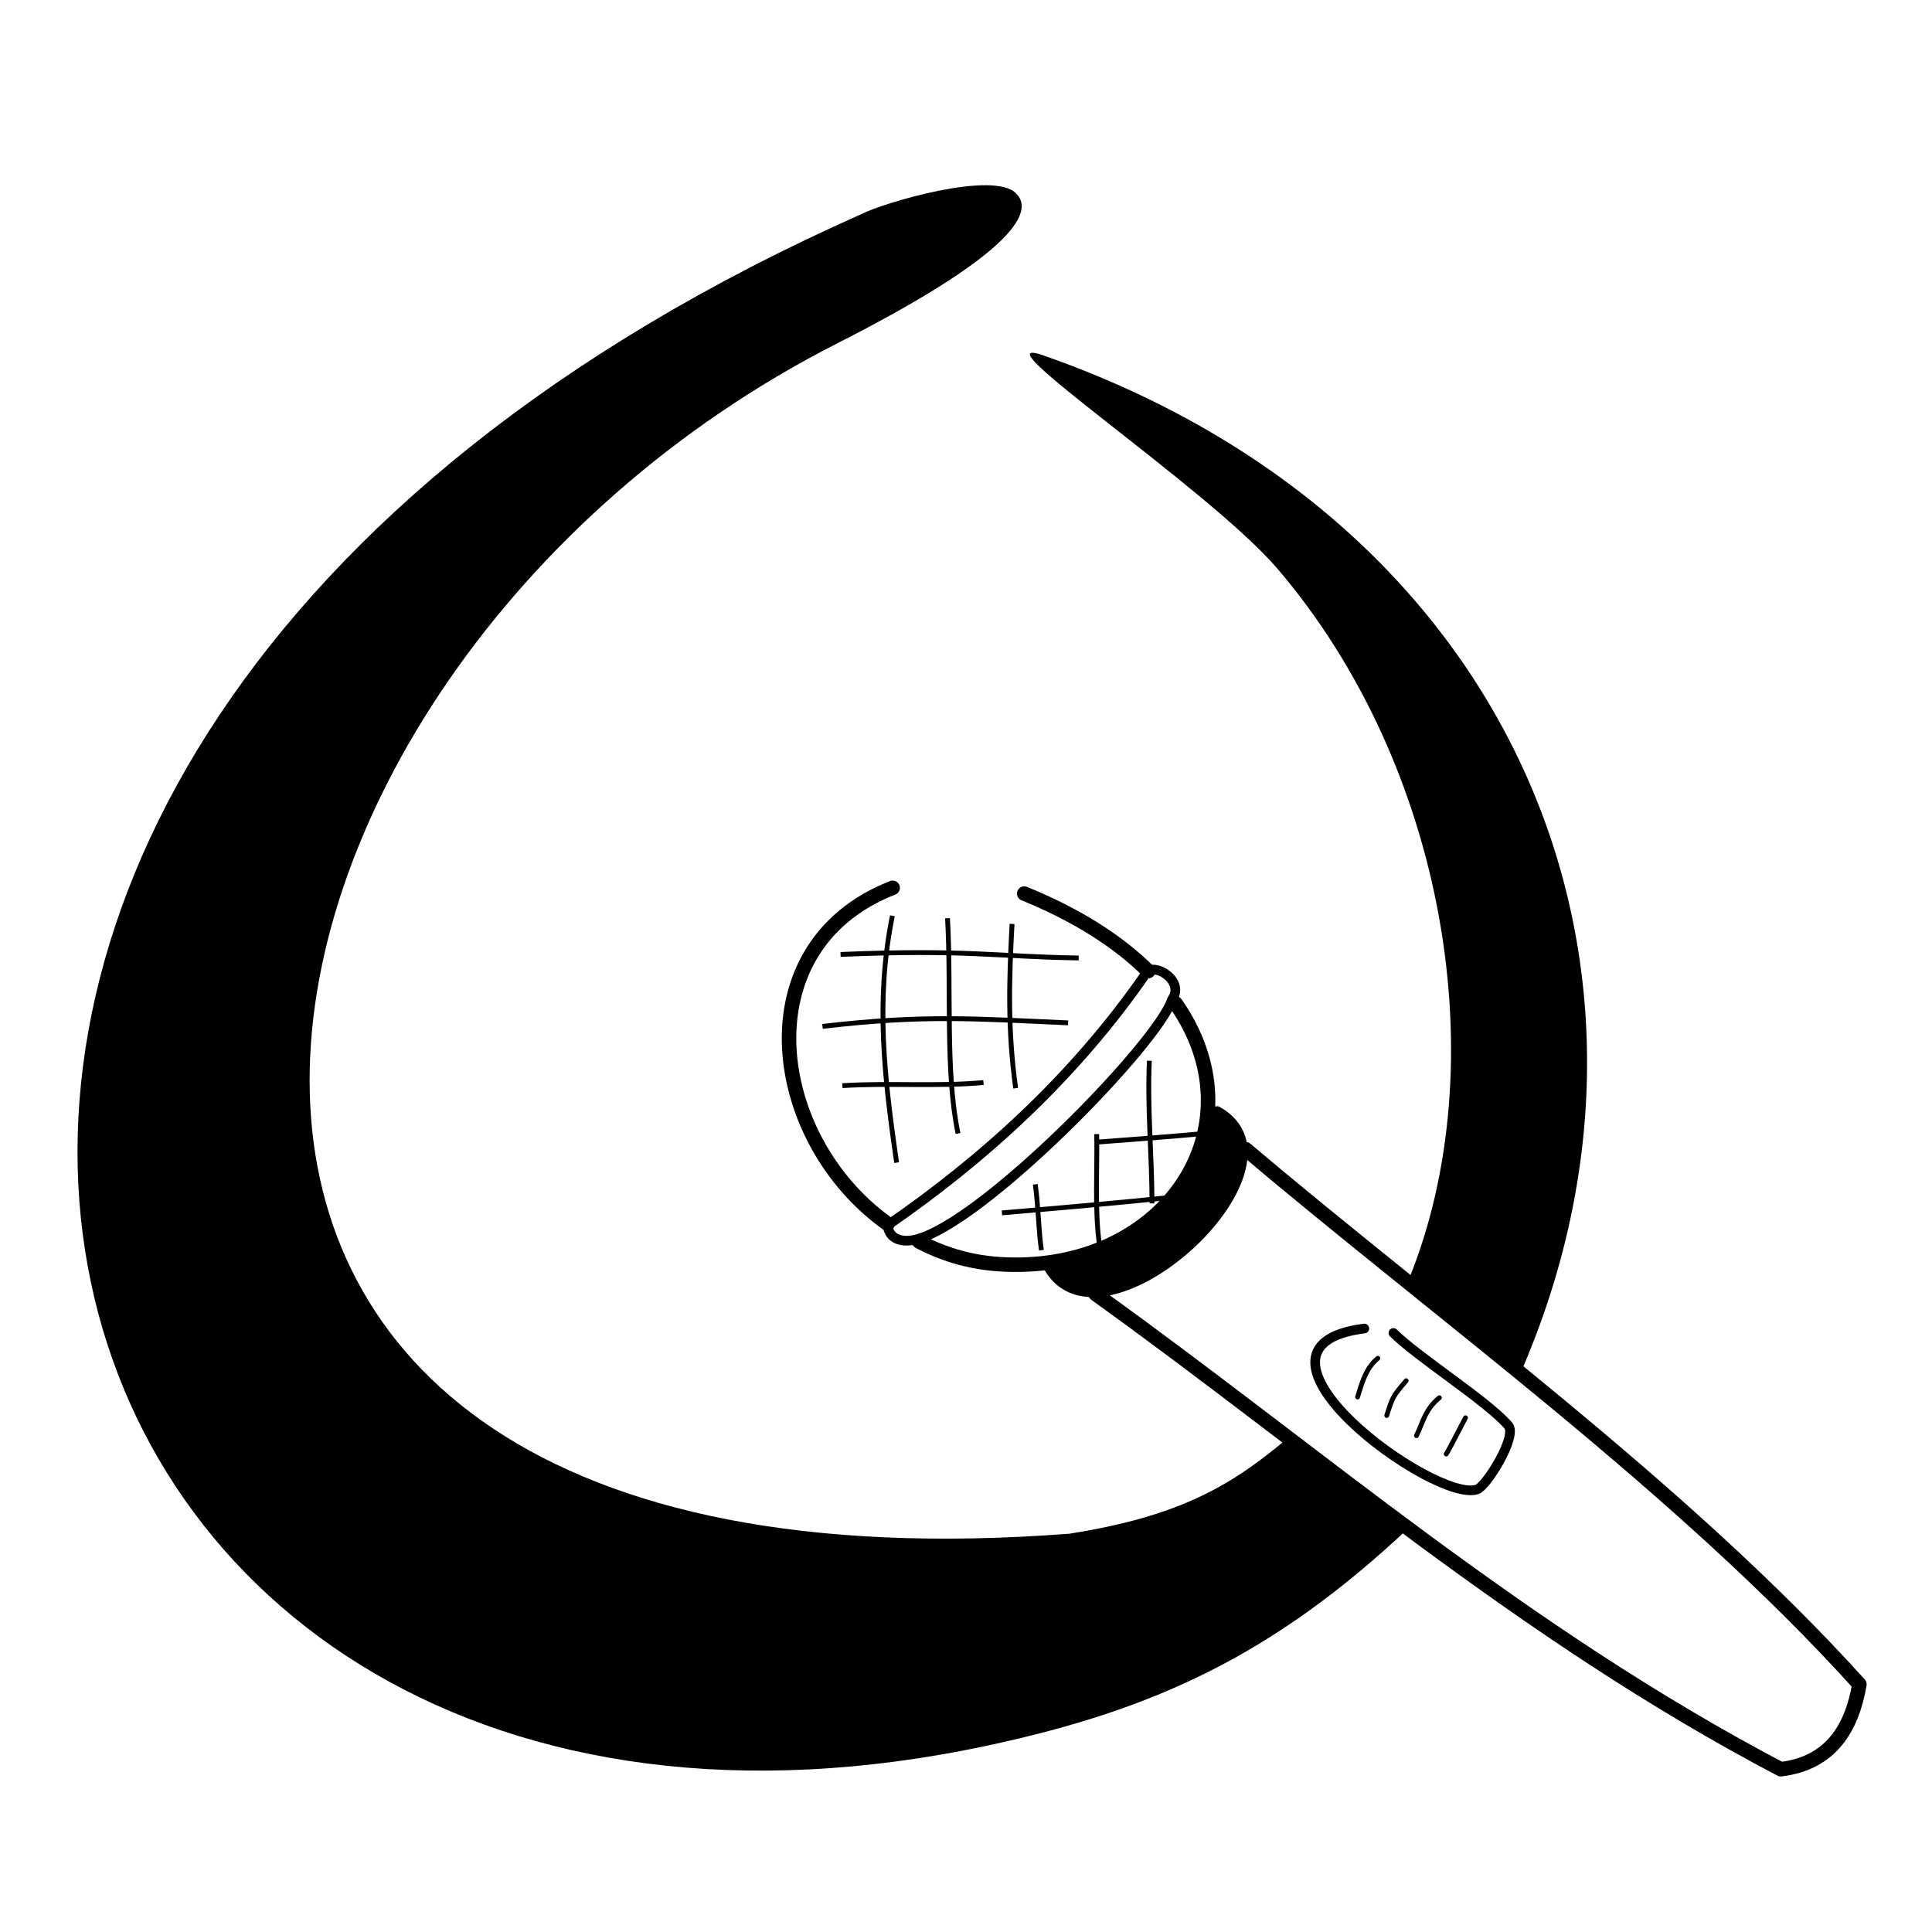 <?xml version="1.0" encoding="UTF-8" standalone="no"?>
<!-- Created with Inkscape (http://www.inkscape.org/) -->

<svg
   xmlns:dc="http://purl.org/dc/elements/1.1/"
   xmlns:cc="http://creativecommons.org/ns#"
   xmlns:rdf="http://www.w3.org/1999/02/22-rdf-syntax-ns#"
   xmlns:svg="http://www.w3.org/2000/svg"
   xmlns="http://www.w3.org/2000/svg"
   xmlns:sodipodi="http://sodipodi.sourceforge.net/DTD/sodipodi-0.dtd"
   xmlns:inkscape="http://www.inkscape.org/namespaces/inkscape"
   width="400"
   height="400"
   id="svg2"
   version="1.1"
   inkscape:version="0.48.4 r9939"
   sodipodi:docname="quin.svg">
  <defs
     id="defs4" />
  <sodipodi:namedview
     id="base"
     pagecolor="#ffffff"
     bordercolor="#666666"
     borderopacity="1.0"
     inkscape:pageopacity="0.0"
     inkscape:pageshadow="2"
     inkscape:zoom="1.4"
     inkscape:cx="178.27833"
     inkscape:cy="238.81659"
     inkscape:document-units="px"
     inkscape:current-layer="g3885"
     showgrid="false"
     inkscape:window-width="1846"
     inkscape:window-height="1058"
     inkscape:window-x="-8"
     inkscape:window-y="-8"
     inkscape:window-maximized="1"
     fit-margin-top="0"
     fit-margin-left="0"
     fit-margin-right="0"
     fit-margin-bottom="0"
     inkscape:showpageshadow="false"
     borderlayer="true" />
  <g
     inkscape:label="Layer 1"
     inkscape:groupmode="layer"
     id="layer1"
     transform="translate(1009.688,-298.656)">
    <g
       id="g3855"
       transform="matrix(0.956,0,0,0.956,-25.491,27.013)">
      <g
         id="g3885"
         transform="translate(2.114,8.455)">
        <g
           id="g3930"
           transform="translate(-50.818,49.323)">
          <path
             sodipodi:nodetypes="ccscccsccsc"
             inkscape:connector-curvature="0"
             id="path3028"
             d="m -646.268,535.667 c 36.423,-83.649 -0.714,-176.112 -98.542,-210.459 -15.946,-5.711 34.022,27.511 48.158,44.048 34.982,40.924 45.281,102.915 27.147,147.29 m -24.985,32.7 c -11.709,9.881 -22.409,16.217 -45.25,19.816 -219.782,16.757 -183.575,-177.613 -47.958,-246.505 34.985,-17.772 40.995,-26.797 37.035,-30.897 -4.443,-5.022 -27.66,1.851 -32.123,4.184 -256.154,113.757 -179.818,361.278 26.342,317.035 34.13,-7.324 58.806,-18.584 86.835,-44.88"
             style="font-size:medium;font-style:normal;font-variant:normal;font-weight:normal;font-stretch:normal;text-indent:0;text-align:start;text-decoration:none;line-height:normal;letter-spacing:normal;word-spacing:normal;text-transform:none;direction:ltr;block-progression:tb;writing-mode:lr-tb;text-anchor:start;baseline-shift:baseline;color:#000000;fill:#000000;fill-opacity:1;stroke:none;stroke-width:30;marker:none;visibility:visible;display:inline;overflow:visible;enable-background:accumulate;font-family:Sans;-inkscape-font-specification:Sans"
             transform="matrix(1.046,0,0,1.046,24.557,-36.718)" />
          <g
             id="g3907">
            <path
               style="fill:none;stroke:#000000;stroke-width:3.139;stroke-linecap:round;stroke-linejoin:round;stroke-miterlimit:4;stroke-opacity:1;stroke-dasharray:none"
               d="m -787.47,418.642 c -32.519,12.712 -26.872,54.388 -1.093,72.774 m 6.83,3.834 c 6.694,3.475 13.575,5.181 22.084,5.005 32.881,-0.68 51.488,-30.803 33.464,-56.576 m -5.939,-6.993 c -6.337,-6.264 -15.166,-12.047 -26.853,-16.797"
               id="path3016"
               inkscape:connector-curvature="0"
               sodipodi:nodetypes="cccsccc" />
            <path
               style="fill:none;stroke:#000000;stroke-width:2.093;stroke-linecap:round;stroke-linejoin:round;stroke-miterlimit:4;stroke-opacity:1;stroke-dasharray:none"
               d="m -726.961,442.822 c -3.067,9.557 -40.911,48.331 -55.435,51.967 -3.084,0.772 -5.83,-0.04 -6.173,-3.051 20.398,-14.068 40.31,-31.858 56.069,-54.694 1.621,-2.354 8.453,1.731 5.539,5.778 z"
               id="path3020"
               inkscape:connector-curvature="0"
               sodipodi:nodetypes="csccc" />
            <path
               style="fill:none;stroke:#000000;stroke-width:3.139;stroke-linecap:round;stroke-linejoin:round;stroke-miterlimit:4;stroke-opacity:1;stroke-dasharray:none"
               d="m -743.493,506.627 c 47.907,34.363 92.071,73.318 148.351,102.897 10.946,-1.302 15.468,-9.048 17.036,-18.387 -38.409,-42.568 -91.549,-80.797 -132.894,-115.878"
               id="path3024"
               inkscape:connector-curvature="0"
               sodipodi:nodetypes="cccc" />
            <path
               style="fill:#000000;fill-opacity:1;stroke:#000000;stroke-width:2.093;stroke-linecap:round;stroke-linejoin:round;stroke-miterlimit:4;stroke-opacity:1;stroke-dasharray:none"
               d="m -754.273,499.736 c 10.604,22.764 58.78,-20.601 37.095,-32.749 -5.112,26.346 -19.926,32.052 -37.095,32.749 z"
               id="path3022"
               inkscape:connector-curvature="0"
               sodipodi:nodetypes="ccc" />
            <path
               style="fill:none;stroke:#000000;stroke-width:2.093;stroke-linecap:round;stroke-linejoin:round;stroke-miterlimit:4;stroke-opacity:1;stroke-dasharray:none"
               d="m -685.325,514.083 c -31.299,3.92 15.487,38.09 24.461,34.829 2.025,-0.736 8.74,-11.483 6.72,-13.828 -4.548,-5.278 -19.445,-14.667 -24.877,-20.037"
               id="path3026"
               inkscape:connector-curvature="0"
               sodipodi:nodetypes="cssc" />
            <path
               sodipodi:nodetypes="cc"
               style="fill:none;stroke:#000000;stroke-width:1.046px;stroke-linecap:butt;stroke-linejoin:miter;stroke-opacity:1"
               d="m -787.524,424.692 c -3.726,18.404 -1.734,35.063 0.909,53.464"
               id="path3811"
               inkscape:connector-curvature="0" />
            <path
               sodipodi:nodetypes="cc"
               style="fill:none;stroke:#000000;stroke-width:1.046px;stroke-linecap:butt;stroke-linejoin:miter;stroke-opacity:1"
               d="m -775.591,425.225 c 0.867,15.169 -0.528,33.228 2.281,46.609"
               id="path3813"
               inkscape:connector-curvature="0" />
            <path
               sodipodi:nodetypes="cc"
               style="fill:none;stroke:#000000;stroke-width:1.046px;stroke-linecap:butt;stroke-linejoin:miter;stroke-opacity:1"
               d="m -761.609,426.461 c -0.661,12.131 -0.976,22.858 0.779,35.581"
               id="path3815"
               inkscape:connector-curvature="0" />
            <path
               style="fill:none;stroke:#000000;stroke-width:1.046px;stroke-linecap:butt;stroke-linejoin:miter;stroke-opacity:1"
               d="m -756.584,482.861 c 0.668,4.711 0.686,9.774 1.331,14.262"
               id="path3819"
               inkscape:connector-curvature="0" />
            <path
               style="fill:none;stroke:#000000;stroke-width:1.046px;stroke-linecap:butt;stroke-linejoin:miter;stroke-opacity:1"
               d="m -743.279,471.981 c 0.147,7.933 -0.466,16.074 0.57,23.819"
               id="path3821"
               inkscape:connector-curvature="0" />
            <path
               style="fill:none;stroke:#000000;stroke-width:1.046px;stroke-linecap:butt;stroke-linejoin:miter;stroke-opacity:1"
               d="m -731.874,456.101 c -0.484,10.316 0.57,20.624 0.57,30.876"
               id="path3823"
               inkscape:connector-curvature="0" />
            <path
               sodipodi:nodetypes="cc"
               style="fill:none;stroke:#000000;stroke-width:1.046px;stroke-linecap:butt;stroke-linejoin:miter;stroke-opacity:1"
               d="m -798.753,433.073 c 27.116,-1.156 33.846,0.496 51.566,0.763"
               id="path3825"
               inkscape:connector-curvature="0" />
            <path
               sodipodi:nodetypes="cc"
               style="fill:none;stroke:#000000;stroke-width:1.046px;stroke-linecap:butt;stroke-linejoin:miter;stroke-opacity:1"
               d="m -802.665,448.654 c 22.149,-2.594 33.461,-1.629 53.193,-0.767"
               id="path3827"
               inkscape:connector-curvature="0" />
            <path
               sodipodi:nodetypes="cc"
               style="fill:none;stroke:#000000;stroke-width:1.046px;stroke-linecap:butt;stroke-linejoin:miter;stroke-opacity:1"
               d="m -798.358,461.49 c 9.995,-0.649 20.568,0.248 30.56,-0.68"
               id="path3831"
               inkscape:connector-curvature="0" />
            <path
               style="fill:none;stroke:#000000;stroke-width:1.046px;stroke-linecap:butt;stroke-linejoin:miter;stroke-opacity:1"
               d="m -763.806,489.036 c 12.475,-1.058 25.592,-2.198 38.204,-3.529"
               id="path3835"
               inkscape:connector-curvature="0" />
            <path
               style="fill:none;stroke:#000000;stroke-width:1.046px;stroke-linecap:butt;stroke-linejoin:miter;stroke-opacity:1"
               d="m -743.659,473.745 c 8.439,-0.638 16.872,-1.245 25.28,-2.058"
               id="path3837"
               inkscape:connector-curvature="0" />
            <path
               sodipodi:nodetypes="cc"
               style="fill:none;stroke:#000000;stroke-width:1.046;stroke-linecap:round;stroke-linejoin:round;stroke-miterlimit:4;stroke-opacity:1;stroke-dasharray:none"
               d="m -682.404,520.531 c -2.257,1.908 -3.166,4.274 -4.372,8.381"
               id="path3843"
               inkscape:connector-curvature="0" />
            <path
               sodipodi:nodetypes="cc"
               style="fill:none;stroke:#000000;stroke-width:1.046;stroke-linecap:round;stroke-linejoin:round;stroke-miterlimit:4;stroke-opacity:1;stroke-dasharray:none"
               d="m -676.263,525.396 c -2.882,3.328 -2.99,3.667 -4.201,7.517"
               id="path3847"
               inkscape:connector-curvature="0" />
            <path
               sodipodi:nodetypes="cc"
               style="fill:none;stroke:#000000;stroke-width:1.046;stroke-linecap:round;stroke-linejoin:round;stroke-miterlimit:4;stroke-opacity:1;stroke-dasharray:none"
               d="m -669.073,529.071 c -2.989,2.433 -3.516,5.16 -4.955,8.222"
               id="path3849"
               inkscape:connector-curvature="0" />
            <path
               sodipodi:nodetypes="cc"
               style="fill:none;stroke:#000000;stroke-width:1.046;stroke-linecap:round;stroke-linejoin:round;stroke-miterlimit:4;stroke-opacity:1;stroke-dasharray:none"
               d="m -663.41,533.415 c -2.815,5.398 -3.979,7.625 -4.182,7.848"
               id="path3851"
               inkscape:connector-curvature="0" />
          </g>
        </g>
      </g>
    </g>
  </g>
</svg>
